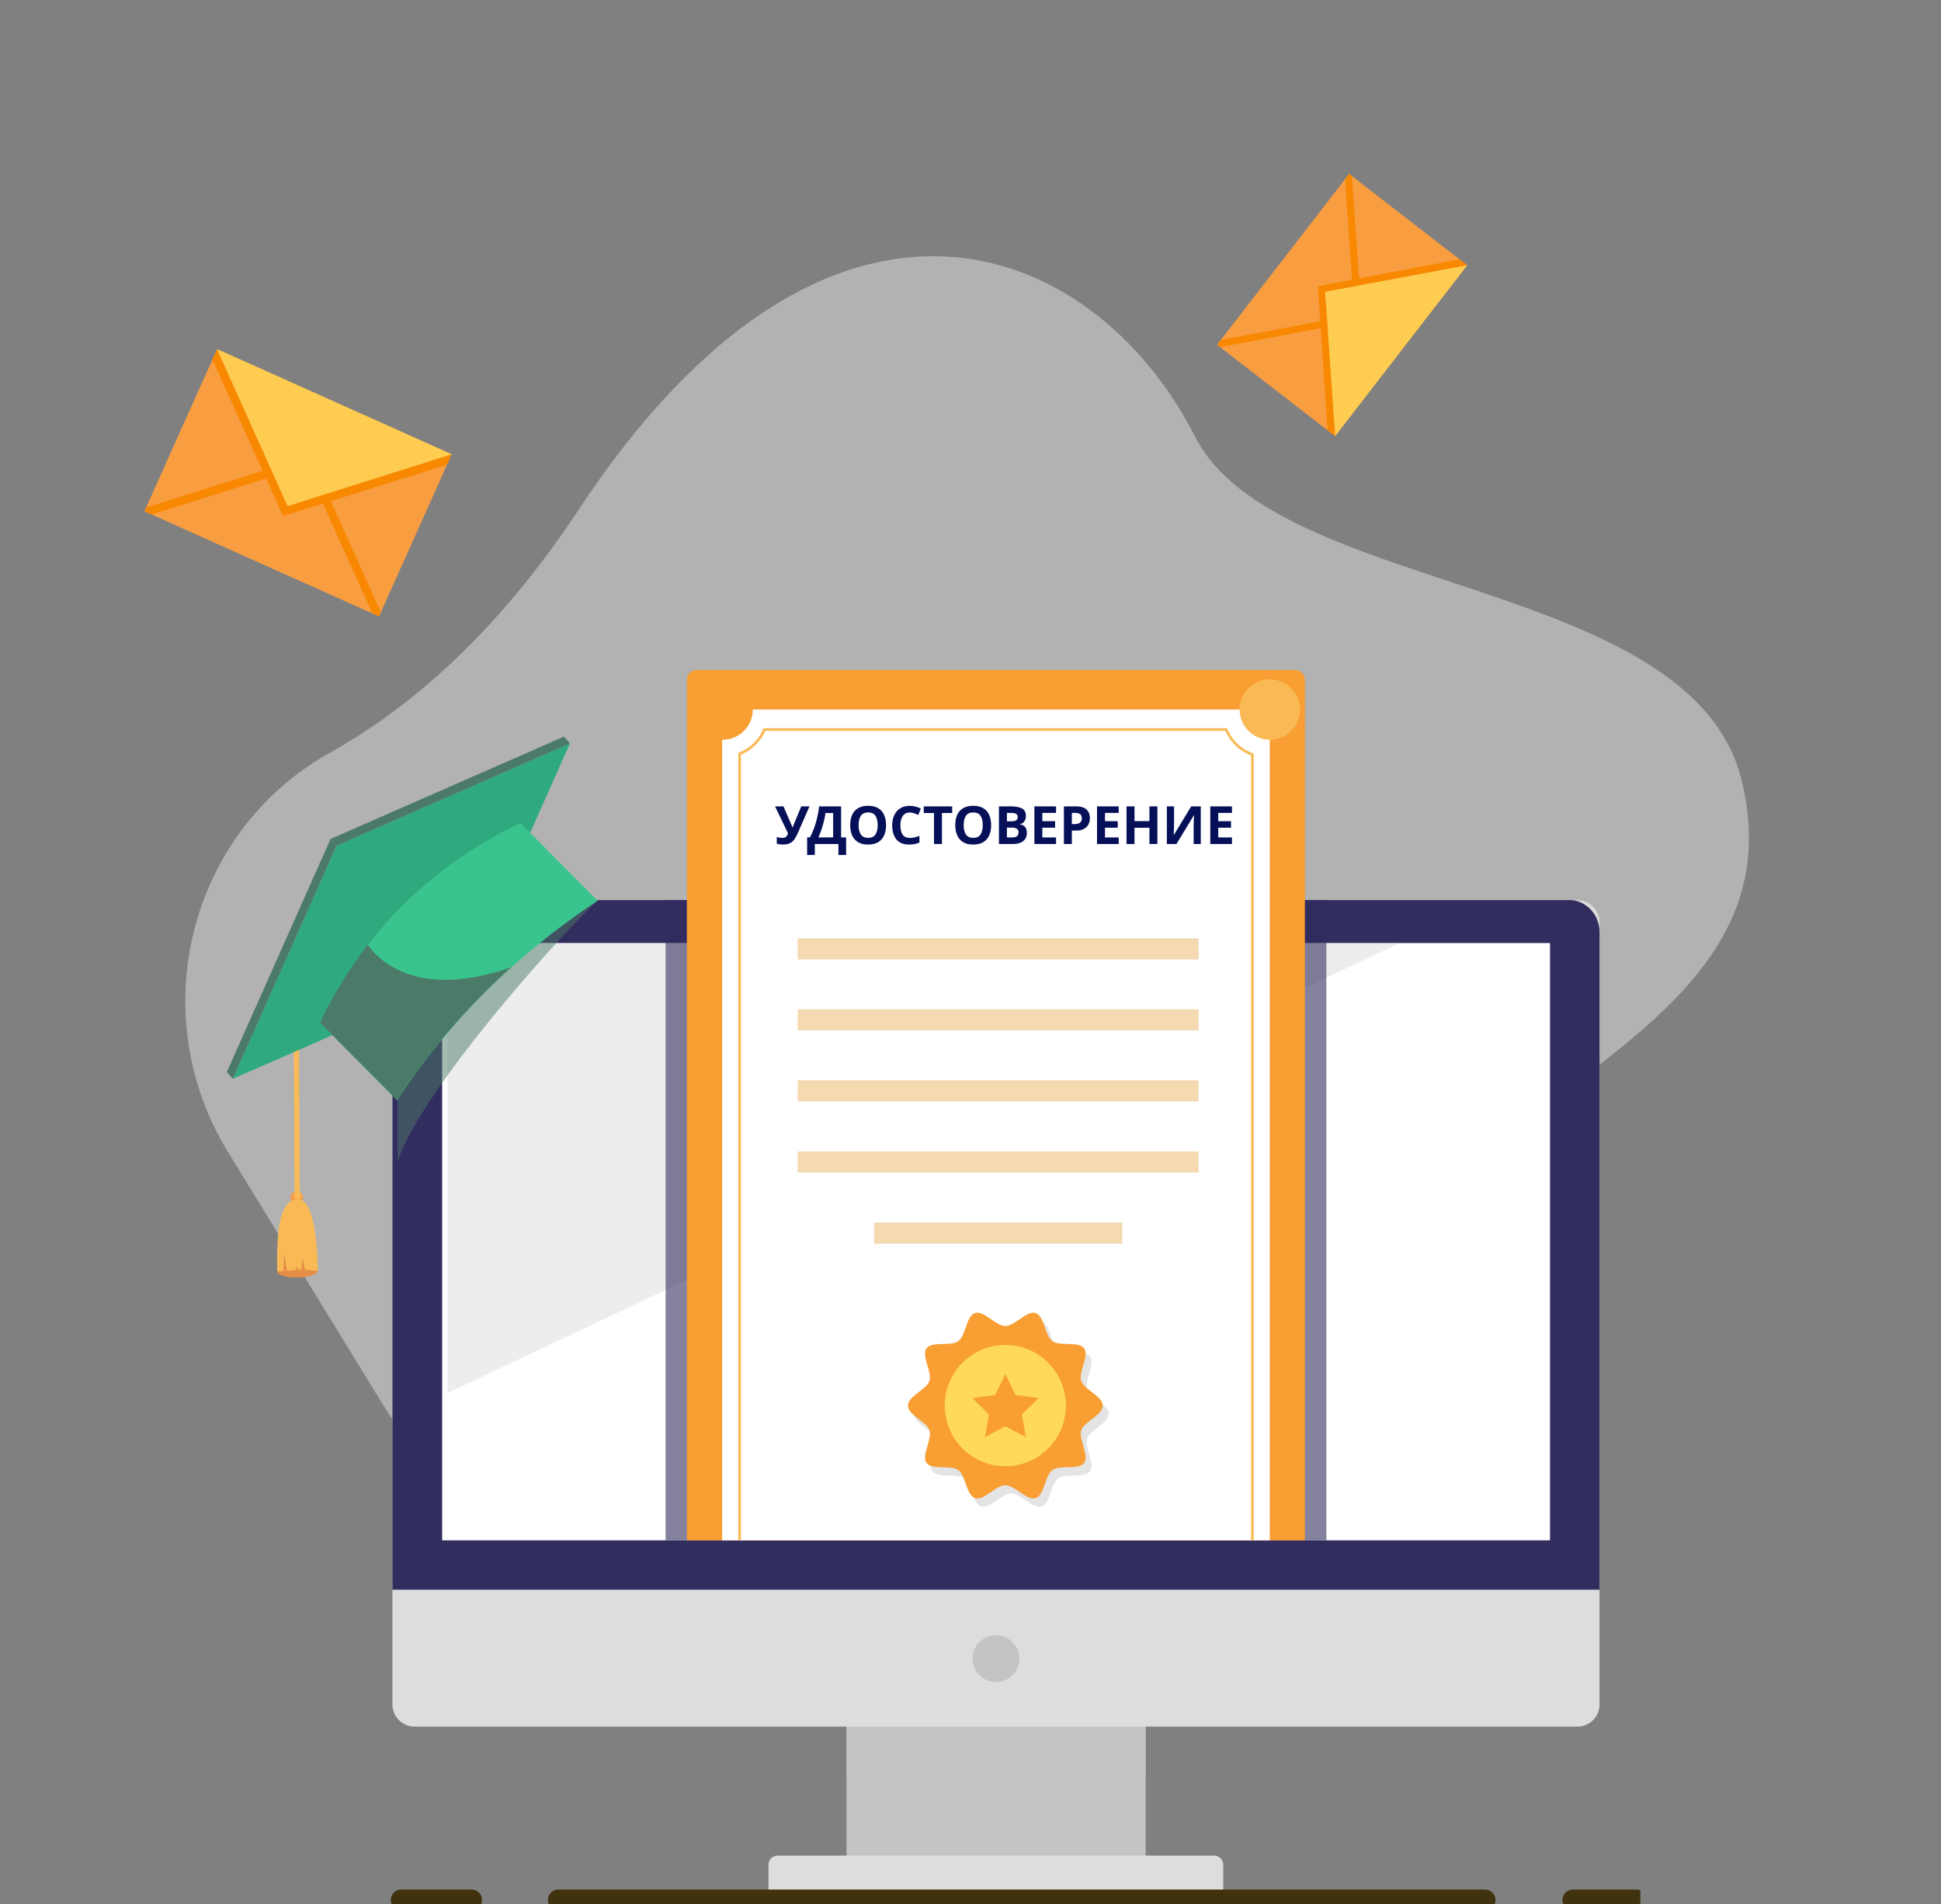 <svg width="368" height="361" viewBox="0 0 368 361" fill="none" xmlns="http://www.w3.org/2000/svg">
<rect x="0" y="0" width="368" height="361" fill="#808080" stroke="none"/>
<g clip-path="url(#clip0)">
<path d="M41.153 66.199L27.38 96.919L71.863 116.855L85.636 86.135L41.153 66.199Z" fill="#F99D41"/>
<path d="M41.156 66.177L40.265 68.165L53.661 97.83L84.734 88.096L85.625 86.108L54.52 95.94L41.156 66.177Z" fill="#F88800"/>
<path d="M60.554 93.976L70.589 116.262L71.844 116.823L72.191 116.041L61.978 93.313L60.554 93.976Z" fill="#F88800"/>
<path d="M27.688 96.208L27.375 96.892L28.793 97.536L52.081 90.181L51.614 88.661L27.688 96.208Z" fill="#F88800"/>
<path d="M85.625 86.108L54.52 95.94L41.156 66.177L85.625 86.108Z" fill="#FDCC50"/>
</g>
<path d="M43.221 218.381C27.166 192.213 35.742 157.622 62.59 142.675C78.043 134.016 94.401 119.756 109.558 96.847C157.106 24.618 207.457 45.113 226.576 82.776C241.95 112.997 320.943 109.232 330.246 148.107C342.624 199.642 265.261 208.742 250.671 257.817C246.571 271.596 234.066 285.251 217.594 296.648C169.423 330.191 102.837 315.551 72.192 265.602L43.221 218.381Z" fill="#E4E4E4" fill-opacity="0.5"/>
<path d="M278.16 50.272L255.791 32.971L230.745 65.363L253.115 82.664L278.16 50.272Z" fill="#F99D41"/>
<path d="M278.178 50.278L276.73 49.159L249.867 54.251L251.691 81.541L253.139 82.661L251.241 55.324L278.178 50.278Z" fill="#F88800"/>
<path d="M251.655 60.639L231.48 64.44L230.774 65.354L231.345 65.792L251.915 61.932L251.655 60.639Z" fill="#F88800"/>
<path d="M256.311 33.362L255.814 32.972L255.009 34.002L256.424 54.468L257.758 54.387L256.311 33.362Z" fill="#F88800"/>
<path d="M253.139 82.661L251.241 55.324L278.178 50.278L253.139 82.661Z" fill="#FDCC50"/>
<g clip-path="url(#clip1)">
<path d="M217.206 318.348H160.494V354.988H217.206V318.348Z" fill="#C4C4C3"/>
<path d="M217.206 318.348H160.494V336.668H217.206V318.348Z" fill="#C4C4C3"/>
<path d="M299.069 327.306H78.591C76.293 327.306 74.399 325.41 74.399 323.11V174.857C74.399 172.557 76.293 170.661 78.591 170.661H299.069C301.367 170.661 303.261 172.557 303.261 174.857V323.11C303.261 325.45 301.367 327.306 299.069 327.306Z" fill="#DDDDDD"/>
<path d="M188.83 318.873C191.278 318.873 193.263 316.885 193.263 314.434C193.263 311.983 191.278 309.995 188.83 309.995C186.381 309.995 184.396 311.983 184.396 314.434C184.396 316.885 186.381 318.873 188.83 318.873Z" fill="#C4C4C3"/>
<path d="M303.261 301.36V176.673C303.261 173.364 300.681 170.62 297.537 170.62H80.123C76.979 170.62 74.399 173.324 74.399 176.673V301.36H303.261Z" fill="#322D5F"/>
<path d="M293.869 178.771H83.831V291.998H293.869V178.771Z" fill="white"/>
<path d="M231.958 360.193H145.702V353.495C145.702 352.526 146.467 351.759 147.435 351.759H230.185C231.152 351.759 231.918 352.526 231.918 353.495V360.193H231.958Z" fill="#DDDDDD"/>
<path opacity="0.35" d="M84.838 264.075L265.373 178.771H84.838V264.075Z" fill="#CCCCCC"/>
<path opacity="0.5" d="M113.295 170.741C107.693 175.664 80.002 206.211 75.407 220.132C75.407 212.142 75.407 204.435 75.407 204.435C75.407 204.435 97.253 172.476 113.295 170.741Z" fill="#4C7A68"/>
<path d="M94.27 166.545C94.27 166.545 93.827 166.706 93.021 166.948C92.618 167.11 92.174 167.271 91.61 167.513C91.086 167.755 90.481 167.997 89.836 168.32C89.514 168.482 89.192 168.643 88.829 168.804C88.506 169.006 88.144 169.168 87.781 169.369C87.418 169.571 87.055 169.813 86.692 170.015C86.33 170.257 85.967 170.459 85.604 170.741C85.242 170.983 84.838 171.226 84.476 171.508C84.113 171.79 83.75 172.073 83.347 172.355C82.984 172.638 82.621 172.961 82.259 173.243C81.896 173.566 81.533 173.848 81.171 174.171C80.808 174.494 80.485 174.817 80.123 175.14C79.8 175.462 79.478 175.826 79.115 176.148C78.954 176.31 78.792 176.471 78.631 176.633C78.47 176.794 78.309 176.996 78.188 177.157C77.865 177.52 77.583 177.843 77.301 178.166C76.737 178.852 76.213 179.538 75.689 180.184C75.205 180.87 74.762 181.475 74.359 182.08C73.956 182.685 73.633 183.25 73.311 183.735C72.988 184.219 72.746 184.663 72.545 185.026C72.142 185.752 71.9 186.156 71.9 186.156C71.9 186.156 72.101 185.712 72.504 184.986C72.706 184.622 72.908 184.138 73.19 183.654C73.472 183.17 73.835 182.564 74.197 181.959C74.6 181.354 75.044 180.708 75.487 180.022C75.971 179.336 76.495 178.65 77.059 177.964C77.341 177.641 77.664 177.278 77.946 176.915C78.107 176.754 78.268 176.552 78.389 176.391C78.55 176.229 78.712 176.068 78.873 175.866C79.195 175.543 79.518 175.18 79.881 174.857C80.243 174.534 80.566 174.212 80.929 173.889C81.291 173.566 81.654 173.243 82.017 172.961C82.38 172.678 82.742 172.355 83.145 172.073C83.508 171.79 83.911 171.508 84.274 171.226C84.637 170.943 85.04 170.701 85.403 170.459C85.765 170.217 86.168 169.975 86.531 169.773C86.894 169.571 87.257 169.329 87.62 169.127C87.982 168.925 88.345 168.764 88.668 168.562C89.03 168.401 89.353 168.24 89.675 168.078C90.32 167.755 90.965 167.554 91.489 167.311C92.053 167.11 92.537 166.948 92.94 166.827C93.787 166.666 94.27 166.545 94.27 166.545Z" fill="#F0851B"/>
<path d="M56.18 197.293L56.341 226.306" stroke="#F9BA57" stroke-miterlimit="10"/>
<path d="M88.385 185.107L44.128 204.516L63.798 160.331L108.055 140.921L88.385 185.107Z" fill="#2FA97E"/>
<path d="M106.927 139.63L62.67 159.039L63.798 160.331L108.055 140.921L106.927 139.63Z" fill="#4C7A68"/>
<path d="M43 203.225L62.67 159.039L63.798 160.331L44.129 204.516L43 203.225Z" fill="#4C7A68"/>
<path d="M57.463 227.123C57.523 226.457 57.033 225.869 56.368 225.808C55.703 225.748 55.114 226.239 55.054 226.904C54.994 227.57 55.484 228.159 56.149 228.219C56.814 228.28 57.402 227.789 57.463 227.123Z" fill="#F49D50"/>
<path d="M57.169 226.62C57.205 226.221 56.911 225.867 56.512 225.831C56.113 225.795 55.76 226.089 55.724 226.489C55.688 226.888 55.982 227.242 56.381 227.278C56.78 227.314 57.133 227.02 57.169 226.62Z" fill="#F9BA56"/>
<path d="M60.251 240.873C60.251 241.559 58.559 242.124 56.422 242.164C54.286 242.204 52.553 241.72 52.553 241.034C52.553 240.348 53.52 236.313 55.656 236.273C57.793 236.273 60.251 240.227 60.251 240.873Z" fill="#E48E46"/>
<path d="M52.553 241.075C52.472 234.497 52.633 227.436 56.462 227.315C60.291 227.194 60.251 240.913 60.251 240.913L57.833 240.631L57.349 238.492L57.148 240.631C57.148 240.631 56.704 240.631 56.503 240.671C56.301 240.348 56.1 239.985 56.1 239.985V240.752C56.1 240.752 55.011 240.832 54.447 240.913C54.165 239.743 53.883 237.564 53.883 237.564L53.721 240.913C53.721 240.953 52.835 240.953 52.553 241.075Z" fill="#F9BA56"/>
<path d="M113.295 170.741C97.898 180.991 85.121 193.5 75.286 208.591L60.654 193.863C68.877 176.834 81.573 164.245 98.664 156.013L113.295 170.741Z" fill="#39C48E"/>
<path opacity="0.59" d="M251.467 170.62H126.193V291.998H251.467V170.62Z" fill="#322D5F"/>
<path d="M247.396 291.998H130.224V128.897C130.224 127.847 131.071 127 132.119 127H245.502C246.55 127 247.396 127.847 247.396 128.897V291.998Z" fill="#F89E32"/>
<path d="M240.745 134.505H136.915V291.998H240.745V134.505Z" fill="white"/>
<path d="M237.44 291.998V143.02C235.183 142.213 233.41 140.518 232.483 138.299H144.936C144.049 140.397 142.356 142.051 140.22 142.899V291.958" stroke="#F9BA56" stroke-width="0.5" stroke-miterlimit="10"/>
<path d="M240.745 140.235C243.906 140.235 246.469 137.67 246.469 134.505C246.469 131.341 243.906 128.776 240.745 128.776C237.584 128.776 235.021 131.341 235.021 134.505C235.021 137.67 237.584 140.235 240.745 140.235Z" fill="#F9BA56"/>
<path d="M136.996 140.235C140.157 140.235 142.719 137.67 142.719 134.505C142.719 131.341 140.157 128.776 136.996 128.776C133.834 128.776 131.272 131.341 131.272 134.505C131.272 137.67 133.834 140.235 136.996 140.235Z" fill="#F89E32"/>
<path d="M210.193 268.029C210.193 266.214 206.646 265.003 206.122 263.349C205.557 261.654 207.694 258.587 206.686 257.175C205.638 255.763 202.051 256.852 200.64 255.803C199.229 254.794 199.148 251.001 197.456 250.476C195.803 249.952 193.546 252.938 191.732 252.938C189.918 252.938 187.661 249.952 186.008 250.476C184.316 251.041 184.235 254.794 182.824 255.803C181.413 256.852 177.826 255.763 176.778 257.175C175.77 258.587 177.907 261.654 177.342 263.349C176.818 265.003 173.271 266.214 173.271 268.029C173.271 269.845 176.818 271.056 177.342 272.71C177.907 274.405 175.77 277.472 176.778 278.884C177.826 280.296 181.413 279.207 182.824 280.256C184.235 281.265 184.316 285.058 186.008 285.582C187.661 286.107 189.918 283.121 191.732 283.121C193.546 283.121 195.803 286.107 197.456 285.582C199.148 285.018 199.229 281.265 200.64 280.256C202.051 279.207 205.638 280.296 206.686 278.884C207.694 277.472 205.557 274.405 206.122 272.71C206.646 271.056 210.193 269.845 210.193 268.029Z" fill="#E4E4E4"/>
<path d="M209.064 266.456C209.064 268.272 205.517 269.482 204.993 271.137C204.429 272.831 206.565 275.898 205.557 277.31C204.509 278.723 200.922 277.633 199.511 278.682C198.101 279.691 198.02 283.484 196.327 284.009C194.675 284.533 192.417 281.547 190.604 281.547C188.79 281.547 186.533 284.533 184.88 284.009C183.187 283.444 183.107 279.691 181.696 278.682C180.285 277.633 176.698 278.723 175.65 277.31C174.642 275.898 176.778 272.831 176.214 271.137C175.69 269.482 172.143 268.272 172.143 266.456C172.143 264.64 175.69 263.429 176.214 261.775C176.778 260.08 174.642 257.013 175.65 255.601C176.698 254.189 180.285 255.278 181.696 254.229C183.107 253.22 183.187 249.427 184.88 248.903C186.533 248.378 188.79 251.364 190.604 251.364C192.417 251.364 194.675 248.378 196.327 248.903C198.02 249.468 198.101 253.22 199.511 254.229C200.922 255.278 204.509 254.189 205.557 255.601C206.565 257.013 204.429 260.08 204.993 261.775C205.517 263.429 209.064 264.64 209.064 266.456Z" fill="#F89E32"/>
<path d="M190.604 277.956C196.948 277.956 202.091 272.807 202.091 266.456C202.091 260.104 196.948 254.956 190.604 254.956C184.259 254.956 179.116 260.104 179.116 266.456C179.116 272.807 184.259 277.956 190.604 277.956Z" fill="#FFD95A"/>
<path d="M190.604 260.484L192.538 264.438L196.891 265.043L193.747 268.11L194.473 272.428L190.604 270.37L186.734 272.428L187.5 268.11L184.356 265.043L188.669 264.438L190.604 260.484Z" fill="#F89E32"/>
<path d="M227.242 177.884H151.224V181.878H227.242V177.884Z" fill="#F4D9B1"/>
<path d="M227.242 191.321H151.224V195.316H227.242V191.321Z" fill="#F4D9B1"/>
<path d="M227.242 204.798H151.224V208.793H227.242V204.798Z" fill="#F4D9B1"/>
<path d="M227.242 218.276H151.224V222.271H227.242V218.276Z" fill="#F4D9B1"/>
<path d="M212.772 231.753H165.734V235.748H212.772V231.753Z" fill="#F4D9B1"/>
<path d="M105.878 360.193H281.535" stroke="#3F320D" stroke-width="4" stroke-miterlimit="10" stroke-linecap="round"/>
<path d="M298.223 360.193H310.194" stroke="#3F320D" stroke-width="4" stroke-miterlimit="10" stroke-linecap="round"/>
<path d="M76.092 360.193H89.393" stroke="#3F320D" stroke-width="4" stroke-miterlimit="10" stroke-linecap="round"/>
<path d="M69.723 179.094C66.257 183.573 63.234 188.496 60.654 193.823L75.286 208.551C81.372 199.189 88.627 190.837 96.89 183.371C81.009 188.94 72.827 183.533 69.723 179.094Z" fill="#4C7A68"/>
<path d="M151.263 157.91C151.063 158.363 150.849 158.757 150.623 159.09C150.403 159.417 150.119 159.667 149.773 159.84C149.426 160.013 148.973 160.1 148.413 160.1C148.239 160.1 148.049 160.087 147.843 160.06C147.636 160.033 147.446 159.997 147.273 159.95V158.65C147.433 158.717 147.609 158.763 147.803 158.79C147.996 158.817 148.176 158.83 148.343 158.83C148.676 158.83 148.916 158.75 149.063 158.59C149.209 158.423 149.326 158.223 149.413 157.99L146.943 152.86H148.543L149.873 155.95C149.919 156.05 149.983 156.193 150.063 156.38C150.143 156.56 150.203 156.713 150.243 156.84H150.293C150.333 156.72 150.389 156.563 150.463 156.37C150.543 156.177 150.613 156.007 150.673 155.86L151.913 152.86H153.473L151.263 157.91ZM159.466 152.86V158.74H160.416V162.08H158.956V160H154.486V162.08H153.026V158.74H153.576C153.829 158.24 154.066 157.707 154.286 157.14C154.506 156.567 154.702 155.93 154.876 155.23C155.056 154.53 155.199 153.74 155.306 152.86H159.466ZM156.506 154.12C156.446 154.58 156.349 155.08 156.216 155.62C156.089 156.153 155.936 156.69 155.756 157.23C155.576 157.763 155.379 158.267 155.166 158.74H157.956V154.12H156.506ZM167.992 156.42C167.992 157.16 167.869 157.807 167.622 158.36C167.382 158.907 167.012 159.333 166.512 159.64C166.012 159.947 165.372 160.1 164.592 160.1C163.819 160.1 163.179 159.947 162.672 159.64C162.172 159.333 161.799 158.903 161.552 158.35C161.312 157.797 161.192 157.15 161.192 156.41C161.192 155.67 161.312 155.027 161.552 154.48C161.799 153.933 162.172 153.51 162.672 153.21C163.179 152.903 163.822 152.75 164.602 152.75C165.376 152.75 166.012 152.903 166.512 153.21C167.012 153.51 167.382 153.937 167.622 154.49C167.869 155.037 167.992 155.68 167.992 156.42ZM162.782 156.42C162.782 157.167 162.926 157.757 163.212 158.19C163.499 158.617 163.959 158.83 164.592 158.83C165.239 158.83 165.702 158.617 165.982 158.19C166.262 157.757 166.402 157.167 166.402 156.42C166.402 155.667 166.262 155.077 165.982 154.65C165.702 154.223 165.242 154.01 164.602 154.01C163.962 154.01 163.499 154.223 163.212 154.65C162.926 155.077 162.782 155.667 162.782 156.42ZM172.501 154.02C171.921 154.02 171.478 154.237 171.171 154.67C170.865 155.103 170.711 155.697 170.711 156.45C170.711 157.21 170.851 157.8 171.131 158.22C171.418 158.633 171.875 158.84 172.501 158.84C172.795 158.84 173.085 158.807 173.371 158.74C173.665 158.673 173.981 158.58 174.321 158.46V159.73C174.008 159.857 173.698 159.95 173.391 160.01C173.085 160.07 172.741 160.1 172.361 160.1C171.628 160.1 171.021 159.95 170.541 159.65C170.068 159.343 169.718 158.917 169.491 158.37C169.265 157.817 169.151 157.173 169.151 156.44C169.151 155.72 169.281 155.083 169.541 154.53C169.801 153.977 170.178 153.543 170.671 153.23C171.171 152.917 171.781 152.76 172.501 152.76C172.855 152.76 173.208 152.807 173.561 152.9C173.921 152.987 174.265 153.107 174.591 153.26L174.101 154.49C173.835 154.363 173.565 154.253 173.291 154.16C173.025 154.067 172.761 154.02 172.501 154.02ZM178.588 160H177.078V154.12H175.138V152.86H180.528V154.12H178.588V160ZM187.914 156.42C187.914 157.16 187.791 157.807 187.544 158.36C187.304 158.907 186.934 159.333 186.434 159.64C185.934 159.947 185.294 160.1 184.514 160.1C183.741 160.1 183.101 159.947 182.594 159.64C182.094 159.333 181.721 158.903 181.474 158.35C181.234 157.797 181.114 157.15 181.114 156.41C181.114 155.67 181.234 155.027 181.474 154.48C181.721 153.933 182.094 153.51 182.594 153.21C183.101 152.903 183.744 152.75 184.524 152.75C185.298 152.75 185.934 152.903 186.434 153.21C186.934 153.51 187.304 153.937 187.544 154.49C187.791 155.037 187.914 155.68 187.914 156.42ZM182.704 156.42C182.704 157.167 182.848 157.757 183.134 158.19C183.421 158.617 183.881 158.83 184.514 158.83C185.161 158.83 185.624 158.617 185.904 158.19C186.184 157.757 186.324 157.167 186.324 156.42C186.324 155.667 186.184 155.077 185.904 154.65C185.624 154.223 185.164 154.01 184.524 154.01C183.884 154.01 183.421 154.223 183.134 154.65C182.848 155.077 182.704 155.667 182.704 156.42ZM191.613 152.86C192.566 152.86 193.286 152.993 193.773 153.26C194.26 153.527 194.503 153.997 194.503 154.67C194.503 155.077 194.406 155.42 194.213 155.7C194.026 155.98 193.756 156.15 193.403 156.21V156.26C193.643 156.307 193.86 156.39 194.053 156.51C194.246 156.63 194.4 156.803 194.513 157.03C194.626 157.257 194.683 157.557 194.683 157.93C194.683 158.577 194.45 159.083 193.983 159.45C193.516 159.817 192.876 160 192.063 160H189.393V152.86H191.613ZM191.783 155.69C192.223 155.69 192.526 155.62 192.693 155.48C192.866 155.34 192.953 155.137 192.953 154.87C192.953 154.597 192.853 154.4 192.653 154.28C192.453 154.16 192.136 154.1 191.703 154.1H190.903V155.69H191.783ZM190.903 156.89V158.75H191.893C192.346 158.75 192.663 158.663 192.843 158.49C193.023 158.31 193.113 158.073 193.113 157.78C193.113 157.513 193.02 157.3 192.833 157.14C192.653 156.973 192.323 156.89 191.843 156.89H190.903ZM200.222 160H196.112V152.86H200.222V154.1H197.622V155.67H200.042V156.91H197.622V158.75H200.222V160ZM203.988 152.86C204.908 152.86 205.578 153.06 205.998 153.46C206.424 153.853 206.638 154.397 206.638 155.09C206.638 155.503 206.551 155.893 206.378 156.26C206.204 156.62 205.914 156.91 205.508 157.13C205.108 157.35 204.561 157.46 203.868 157.46H203.218V160H201.708V152.86H203.988ZM203.908 154.1H203.218V156.22H203.718C204.144 156.22 204.481 156.137 204.728 155.97C204.981 155.797 205.108 155.52 205.108 155.14C205.108 154.447 204.708 154.1 203.908 154.1ZM212.097 160H207.987V152.86H212.097V154.1H209.497V155.67H211.917V156.91H209.497V158.75H212.097V160ZM219.433 160H217.923V156.92H215.093V160H213.583V152.86H215.093V155.66H217.923V152.86H219.433V160ZM221.229 152.86H222.589V156.31C222.589 156.477 222.586 156.663 222.579 156.87C222.572 157.077 222.566 157.28 222.559 157.48C222.552 157.673 222.546 157.843 222.539 157.99C222.532 158.13 222.526 158.227 222.519 158.28H222.549L225.849 152.86H227.659V160H226.309V156.57C226.309 156.39 226.312 156.193 226.319 155.98C226.326 155.76 226.332 155.55 226.339 155.35C226.352 155.15 226.362 154.977 226.369 154.83C226.382 154.677 226.392 154.577 226.399 154.53H226.359L223.049 160H221.229V152.86ZM233.572 160H229.462V152.86H233.572V154.1H230.972V155.67H233.392V156.91H230.972V158.75H233.572V160Z" fill="#061058"/>
</g>
<defs>
<clipPath id="clip0">
<rect width="57" height="59" fill="white" transform="translate(17.88 77.679) rotate(-26.297)"/>
</clipPath>
<clipPath id="clip1">
<rect width="268" height="234" fill="white" transform="translate(43 127)"/>
</clipPath>
</defs>
</svg>
